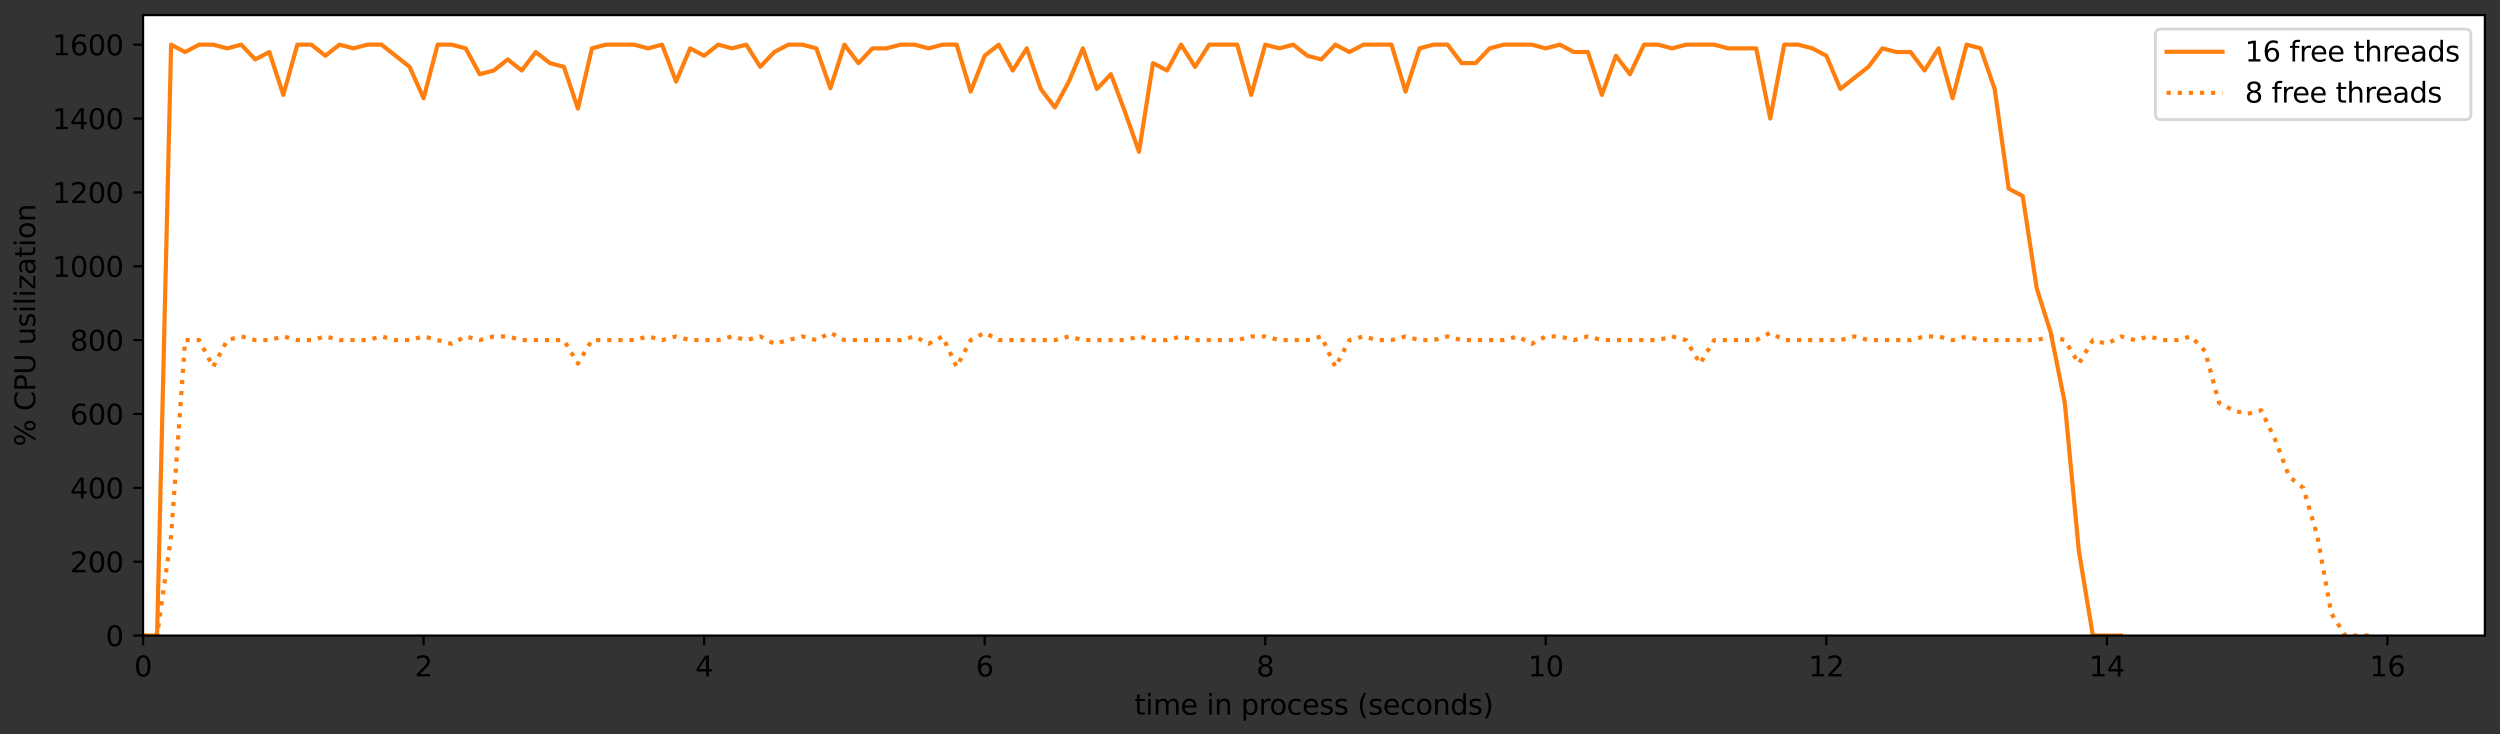 <?xml version="1.0" encoding="UTF-8" standalone="no"?>
<svg
   width="893.528pt"
   height="262.516pt"
   viewBox="0 0 893.528 262.516"
   version="1.1"
   id="svg1973"
   sodipodi:docname="cpu-of-compute-free-threads.svg"
   inkscape:version="1.1.2 (0a00cf5339, 2022-02-04)"
   xmlns:inkscape="http://www.inkscape.org/namespaces/inkscape"
   xmlns:sodipodi="http://sodipodi.sourceforge.net/DTD/sodipodi-0.dtd"
   xmlns:xlink="http://www.w3.org/1999/xlink"
   xmlns="http://www.w3.org/2000/svg"
   xmlns:svg="http://www.w3.org/2000/svg"
   xmlns:rdf="http://www.w3.org/1999/02/22-rdf-syntax-ns#"
   xmlns:cc="http://creativecommons.org/ns#"
   xmlns:dc="http://purl.org/dc/elements/1.1/">
  <rect x="0" y="0" width="893.528" height="262.516" fill="#333333" stroke="none"/>
  <sodipodi:namedview
     id="namedview1975"
     pagecolor="#ffffff"
     bordercolor="#666666"
     borderopacity="1.0"
     inkscape:pageshadow="2"
     inkscape:pageopacity="0.0"
     inkscape:pagecheckerboard="0"
     inkscape:document-units="pt"
     showgrid="false"
     fit-margin-top="5"
     fit-margin-left="5"
     fit-margin-right="5"
     fit-margin-bottom="5"
     inkscape:zoom="0.86805556"
     inkscape:cx="259.2"
     inkscape:cy="153.216"
     inkscape:window-width="2554"
     inkscape:window-height="1365"
     inkscape:window-x="1920"
     inkscape:window-y="32"
     inkscape:window-maximized="1"
     inkscape:current-layer="svg1973" />
  <defs
     id="defs1474">
    <style
       type="text/css"
       id="style1472">*{stroke-linejoin: round; stroke-linecap: butt}</style>
  </defs>
  <g
     id="axes_1"
     transform="translate(-83.872,-29.16)">
    <g
       id="patch_2">
      <path
         d="M 135,256.32 H 972 V 34.56 H 135 Z"
         style="fill:#ffffff"
         id="path1479" />
    </g>
    <g
       id="matplotlib.axis_1">
      <g
         id="xtick_1">
        <g
           id="line2d_1">
          <defs
             id="defs1483">
            <path
               id="mef5a8dca98"
               d="M 0,0 V 3.5"
               style="stroke:#000000;stroke-width:0.8" />
          </defs>
          <g
             id="g1487">
            <use
               xlink:href="#mef5a8dca98"
               x="135"
               y="256.32"
               style="stroke:#000000;stroke-width:0.8"
               id="use1485"
               width="100%"
               height="100%" />
          </g>
        </g>
        <g
           id="text_1">
          <!-- 0 -->
          <g
             transform="matrix(0.1,0,0,-0.1,131.819,270.918)"
             id="g1495">
            <defs
               id="defs1491">
              <path
                 id="DejaVuSans-30"
                 d="m 2034,4250 q -487,0 -733,-480 -245,-479 -245,-1442 0,-959 245,-1439 246,-480 733,-480 491,0 736,480 246,480 246,1439 0,963 -246,1442 -245,480 -736,480 z m 0,500 q 785,0 1199,-621 414,-620 414,-1801 0,-1178 -414,-1799 -414,-620 -1199,-620 -784,0 -1198,620 -414,621 -414,1799 0,1181 414,1801 414,621 1198,621 z"
                 transform="scale(0.016)" />
            </defs>
            <use
               xlink:href="#DejaVuSans-30"
               id="use1493"
               x="0"
               y="0"
               width="100%"
               height="100%" />
          </g>
        </g>
      </g>
      <g
         id="xtick_2">
        <g
           id="line2d_2">
          <g
             id="g1501">
            <use
               xlink:href="#mef5a8dca98"
               x="235.27"
               y="256.32"
               style="stroke:#000000;stroke-width:0.8"
               id="use1499"
               width="100%"
               height="100%" />
          </g>
        </g>
        <g
           id="text_2">
          <!-- 2 -->
          <g
             transform="matrix(0.1,0,0,-0.1,232.088,270.918)"
             id="g1509">
            <defs
               id="defs1505">
              <path
                 id="DejaVuSans-32"
                 d="M 1228,531 H 3431 V 0 H 469 v 531 q 359,372 979,998 621,627 780,809 303,340 423,576 121,236 121,464 0,372 -261,606 -261,235 -680,235 -297,0 -627,-103 -329,-103 -704,-313 v 638 q 381,153 712,231 332,78 607,78 725,0 1156,-363 431,-362 431,-968 0,-288 -108,-546 -107,-257 -392,-607 -78,-91 -497,-524 Q 1991,1309 1228,531 Z"
                 transform="scale(0.016)" />
            </defs>
            <use
               xlink:href="#DejaVuSans-32"
               id="use1507"
               x="0"
               y="0"
               width="100%"
               height="100%" />
          </g>
        </g>
      </g>
      <g
         id="xtick_3">
        <g
           id="line2d_3">
          <g
             id="g1515">
            <use
               xlink:href="#mef5a8dca98"
               x="335.539"
               y="256.32"
               style="stroke:#000000;stroke-width:0.8"
               id="use1513"
               width="100%"
               height="100%" />
          </g>
        </g>
        <g
           id="text_3">
          <!-- 4 -->
          <g
             transform="matrix(0.1,0,0,-0.1,332.358,270.918)"
             id="g1523">
            <defs
               id="defs1519">
              <path
                 id="DejaVuSans-34"
                 d="M 2419,4116 825,1625 h 1594 z m -166,550 h 794 V 1625 h 666 V 1100 H 3047 V 0 H 2419 V 1100 H 313 v 609 z"
                 transform="scale(0.016)" />
            </defs>
            <use
               xlink:href="#DejaVuSans-34"
               id="use1521"
               x="0"
               y="0"
               width="100%"
               height="100%" />
          </g>
        </g>
      </g>
      <g
         id="xtick_4">
        <g
           id="line2d_4">
          <g
             id="g1529">
            <use
               xlink:href="#mef5a8dca98"
               x="435.809"
               y="256.32"
               style="stroke:#000000;stroke-width:0.8"
               id="use1527"
               width="100%"
               height="100%" />
          </g>
        </g>
        <g
           id="text_4">
          <!-- 6 -->
          <g
             transform="matrix(0.1,0,0,-0.1,432.627,270.918)"
             id="g1537">
            <defs
               id="defs1533">
              <path
                 id="DejaVuSans-36"
                 d="m 2113,2584 q -425,0 -674,-291 -248,-290 -248,-796 0,-503 248,-796 249,-292 674,-292 425,0 673,292 248,293 248,796 0,506 -248,796 -248,291 -673,291 z m 1253,1979 v -575 q -238,112 -480,171 -242,60 -480,60 -625,0 -955,-422 -329,-422 -376,-1275 184,272 462,417 279,145 613,145 703,0 1111,-427 408,-426 408,-1160 0,-719 -425,-1154 -425,-434 -1131,-434 -810,0 -1238,620 -428,621 -428,1799 0,1106 525,1764 525,658 1409,658 238,0 480,-47 242,-47 505,-140 z"
                 transform="scale(0.016)" />
            </defs>
            <use
               xlink:href="#DejaVuSans-36"
               id="use1535"
               x="0"
               y="0"
               width="100%"
               height="100%" />
          </g>
        </g>
      </g>
      <g
         id="xtick_5">
        <g
           id="line2d_5">
          <g
             id="g1543">
            <use
               xlink:href="#mef5a8dca98"
               x="536.078"
               y="256.32"
               style="stroke:#000000;stroke-width:0.8"
               id="use1541"
               width="100%"
               height="100%" />
          </g>
        </g>
        <g
           id="text_5">
          <!-- 8 -->
          <g
             transform="matrix(0.1,0,0,-0.1,532.897,270.918)"
             id="g1551">
            <defs
               id="defs1547">
              <path
                 id="DejaVuSans-38"
                 d="m 2034,2216 q -450,0 -708,-241 -257,-241 -257,-662 0,-422 257,-663 258,-241 708,-241 450,0 709,242 260,243 260,662 0,421 -258,662 -257,241 -711,241 z m -631,268 q -406,100 -633,378 -226,279 -226,679 0,559 398,884 399,325 1092,325 697,0 1094,-325 397,-325 397,-884 0,-400 -227,-679 -226,-278 -629,-378 456,-106 710,-416 255,-309 255,-755 Q 3634,634 3220,271 2806,-91 2034,-91 1263,-91 848,271 434,634 434,1313 q 0,446 256,755 257,310 713,416 z m -231,997 q 0,-362 226,-565 227,-203 636,-203 407,0 636,203 230,203 230,565 0,363 -230,566 -229,203 -636,203 -409,0 -636,-203 -226,-203 -226,-566 z"
                 transform="scale(0.016)" />
            </defs>
            <use
               xlink:href="#DejaVuSans-38"
               id="use1549"
               x="0"
               y="0"
               width="100%"
               height="100%" />
          </g>
        </g>
      </g>
      <g
         id="xtick_6">
        <g
           id="line2d_6">
          <g
             id="g1557">
            <use
               xlink:href="#mef5a8dca98"
               x="636.348"
               y="256.32"
               style="stroke:#000000;stroke-width:0.8"
               id="use1555"
               width="100%"
               height="100%" />
          </g>
        </g>
        <g
           id="text_6">
          <!-- 10 -->
          <g
             transform="matrix(0.1,0,0,-0.1,629.985,270.918)"
             id="g1567">
            <defs
               id="defs1561">
              <path
                 id="DejaVuSans-31"
                 d="M 794,531 H 1825 V 4091 L 703,3866 v 575 l 1116,225 h 631 V 531 H 3481 V 0 H 794 Z"
                 transform="scale(0.016)" />
            </defs>
            <use
               xlink:href="#DejaVuSans-31"
               id="use1563"
               x="0"
               y="0"
               width="100%"
               height="100%" />
            <use
               xlink:href="#DejaVuSans-30"
               x="63.623"
               id="use1565"
               y="0"
               width="100%"
               height="100%" />
          </g>
        </g>
      </g>
      <g
         id="xtick_7">
        <g
           id="line2d_7">
          <g
             id="g1573">
            <use
               xlink:href="#mef5a8dca98"
               x="736.617"
               y="256.32"
               style="stroke:#000000;stroke-width:0.8"
               id="use1571"
               width="100%"
               height="100%" />
          </g>
        </g>
        <g
           id="text_7">
          <!-- 12 -->
          <g
             transform="matrix(0.1,0,0,-0.1,730.255,270.918)"
             id="g1580">
            <use
               xlink:href="#DejaVuSans-31"
               id="use1576"
               x="0"
               y="0"
               width="100%"
               height="100%" />
            <use
               xlink:href="#DejaVuSans-32"
               x="63.623"
               id="use1578"
               y="0"
               width="100%"
               height="100%" />
          </g>
        </g>
      </g>
      <g
         id="xtick_8">
        <g
           id="line2d_8">
          <g
             id="g1586">
            <use
               xlink:href="#mef5a8dca98"
               x="836.887"
               y="256.32"
               style="stroke:#000000;stroke-width:0.8"
               id="use1584"
               width="100%"
               height="100%" />
          </g>
        </g>
        <g
           id="text_8">
          <!-- 14 -->
          <g
             transform="matrix(0.1,0,0,-0.1,830.524,270.918)"
             id="g1593">
            <use
               xlink:href="#DejaVuSans-31"
               id="use1589"
               x="0"
               y="0"
               width="100%"
               height="100%" />
            <use
               xlink:href="#DejaVuSans-34"
               x="63.623"
               id="use1591"
               y="0"
               width="100%"
               height="100%" />
          </g>
        </g>
      </g>
      <g
         id="xtick_9">
        <g
           id="line2d_9">
          <g
             id="g1599">
            <use
               xlink:href="#mef5a8dca98"
               x="937.156"
               y="256.32"
               style="stroke:#000000;stroke-width:0.8"
               id="use1597"
               width="100%"
               height="100%" />
          </g>
        </g>
        <g
           id="text_9">
          <!-- 16 -->
          <g
             transform="matrix(0.1,0,0,-0.1,930.794,270.918)"
             id="g1606">
            <use
               xlink:href="#DejaVuSans-31"
               id="use1602"
               x="0"
               y="0"
               width="100%"
               height="100%" />
            <use
               xlink:href="#DejaVuSans-36"
               x="63.623"
               id="use1604"
               y="0"
               width="100%"
               height="100%" />
          </g>
        </g>
      </g>
      <g
         id="text_10">
        <!-- time in process (seconds) -->
        <g
           transform="matrix(0.1,0,0,-0.1,489.328,284.597)"
           id="g1676">
          <defs
             id="defs1624">
            <path
               id="DejaVuSans-74"
               d="M 1172,4494 V 3500 H 2356 V 3053 H 1172 V 1153 q 0,-428 117,-550 117,-122 477,-122 h 590 V 0 H 1766 Q 1100,0 847,248 594,497 594,1153 V 3053 H 172 v 447 h 422 v 994 z"
               transform="scale(0.016)" />
            <path
               id="DejaVuSans-69"
               d="m 603,3500 h 575 V 0 H 603 Z m 0,1363 h 575 V 4134 H 603 Z"
               transform="scale(0.016)" />
            <path
               id="DejaVuSans-6d"
               d="m 3328,2828 q 216,388 516,572 300,184 706,184 547,0 844,-383 297,-382 297,-1088 V 0 h -578 v 2094 q 0,503 -179,746 -178,244 -543,244 -447,0 -707,-297 -259,-296 -259,-809 V 0 h -578 v 2094 q 0,506 -178,748 -178,242 -550,242 -441,0 -701,-298 -259,-298 -259,-808 V 0 H 581 v 3500 h 578 v -544 q 197,322 472,475 275,153 653,153 382,0 649,-194 267,-193 395,-562 z"
               transform="scale(0.016)" />
            <path
               id="DejaVuSans-65"
               d="M 3597,1894 V 1613 H 953 q 38,-594 358,-905 320,-311 892,-311 331,0 642,81 311,81 618,244 V 178 Q 3153,47 2828,-22 2503,-91 2169,-91 1331,-91 842,396 353,884 353,1716 q 0,859 464,1363 464,505 1252,505 706,0 1117,-455 411,-454 411,-1235 z m -575,169 q -6,471 -264,752 -258,282 -683,282 -481,0 -770,-272 -289,-272 -333,-766 z"
               transform="scale(0.016)" />
            <path
               id="DejaVuSans-20"
               transform="scale(0.016)"
               d="" />
            <path
               id="DejaVuSans-6e"
               d="M 3513,2113 V 0 h -575 v 2094 q 0,497 -194,743 -194,247 -581,247 -466,0 -735,-297 -269,-296 -269,-809 V 0 H 581 v 3500 h 578 v -544 q 207,316 486,472 280,156 646,156 603,0 912,-373 310,-373 310,-1098 z"
               transform="scale(0.016)" />
            <path
               id="DejaVuSans-70"
               d="M 1159,525 V -1331 H 581 v 4831 h 578 v -531 q 182,312 458,463 277,152 661,152 638,0 1036,-506 399,-506 399,-1331 0,-825 -399,-1332 -398,-506 -1036,-506 -384,0 -661,152 -276,152 -458,464 z m 1957,1222 q 0,634 -261,995 -261,361 -717,361 -457,0 -718,-361 -261,-361 -261,-995 0,-634 261,-995 261,-361 718,-361 456,0 717,361 261,361 261,995 z"
               transform="scale(0.016)" />
            <path
               id="DejaVuSans-72"
               d="m 2631,2963 q -97,56 -211,82 -114,27 -251,27 -488,0 -749,-317 -261,-317 -261,-911 V 0 H 581 v 3500 h 578 v -544 q 182,319 472,473 291,155 707,155 59,0 131,-8 72,-7 159,-23 z"
               transform="scale(0.016)" />
            <path
               id="DejaVuSans-6f"
               d="m 1959,3097 q -462,0 -731,-361 -269,-361 -269,-989 0,-628 267,-989 268,-361 733,-361 460,0 728,362 269,363 269,988 0,622 -269,986 -268,364 -728,364 z m 0,487 q 750,0 1178,-488 429,-487 429,-1349 Q 3566,888 3137,398 2709,-91 1959,-91 1206,-91 779,398 353,888 353,1747 q 0,862 426,1349 427,488 1180,488 z"
               transform="scale(0.016)" />
            <path
               id="DejaVuSans-63"
               d="m 3122,3366 v -538 q -244,135 -489,202 -245,67 -495,67 -560,0 -870,-355 -309,-354 -309,-995 0,-641 309,-996 310,-354 870,-354 250,0 495,67 245,67 489,202 V 134 Q 2881,22 2623,-34 2366,-91 2075,-91 1284,-91 818,406 353,903 353,1747 q 0,856 470,1346 471,491 1290,491 265,0 518,-55 253,-54 491,-163 z"
               transform="scale(0.016)" />
            <path
               id="DejaVuSans-73"
               d="m 2834,3397 v -544 q -243,125 -506,187 -262,63 -544,63 -428,0 -642,-131 -214,-131 -214,-394 0,-200 153,-314 153,-114 616,-217 l 197,-44 q 612,-131 870,-370 258,-239 258,-667 0,-488 -386,-773 Q 2250,-91 1575,-91 1294,-91 989,-36 684,19 347,128 v 594 q 319,-166 628,-249 309,-82 613,-82 406,0 624,139 219,139 219,392 0,234 -158,359 -157,125 -692,241 l -200,47 q -534,112 -772,345 -237,233 -237,639 0,494 350,762 350,269 994,269 318,0 599,-47 282,-46 519,-140 z"
               transform="scale(0.016)" />
            <path
               id="DejaVuSans-28"
               d="m 1984,4856 q -418,-718 -622,-1422 -203,-703 -203,-1425 0,-721 205,-1429 205,-708 620,-1424 h -500 q -468,735 -701,1444 -233,709 -233,1409 0,697 231,1403 232,707 703,1444 z"
               transform="scale(0.016)" />
            <path
               id="DejaVuSans-64"
               d="m 2906,2969 v 1894 h 575 V 0 H 2906 V 525 Q 2725,213 2448,61 2172,-91 1784,-91 1150,-91 751,415 353,922 353,1747 q 0,825 398,1331 399,506 1033,506 388,0 664,-152 277,-151 458,-463 z M 947,1747 q 0,-634 261,-995 261,-361 717,-361 456,0 718,361 263,361 263,995 0,634 -263,995 -262,361 -718,361 -456,0 -717,-361 -261,-361 -261,-995 z"
               transform="scale(0.016)" />
            <path
               id="DejaVuSans-29"
               d="m 513,4856 h 500 q 468,-737 701,-1444 233,-706 233,-1403 0,-700 -233,-1409 -233,-709 -701,-1444 H 513 q 415,716 620,1424 205,708 205,1429 0,722 -205,1425 -205,704 -620,1422 z"
               transform="scale(0.016)" />
          </defs>
          <use
             xlink:href="#DejaVuSans-74"
             id="use1626"
             x="0"
             y="0"
             width="100%"
             height="100%" />
          <use
             xlink:href="#DejaVuSans-69"
             x="39.209"
             id="use1628"
             y="0"
             width="100%"
             height="100%" />
          <use
             xlink:href="#DejaVuSans-6d"
             x="66.992"
             id="use1630"
             y="0"
             width="100%"
             height="100%" />
          <use
             xlink:href="#DejaVuSans-65"
             x="164.404"
             id="use1632"
             y="0"
             width="100%"
             height="100%" />
          <use
             xlink:href="#DejaVuSans-20"
             x="225.928"
             id="use1634"
             y="0"
             width="100%"
             height="100%" />
          <use
             xlink:href="#DejaVuSans-69"
             x="257.715"
             id="use1636"
             y="0"
             width="100%"
             height="100%" />
          <use
             xlink:href="#DejaVuSans-6e"
             x="285.498"
             id="use1638"
             y="0"
             width="100%"
             height="100%" />
          <use
             xlink:href="#DejaVuSans-20"
             x="348.877"
             id="use1640"
             y="0"
             width="100%"
             height="100%" />
          <use
             xlink:href="#DejaVuSans-70"
             x="380.664"
             id="use1642"
             y="0"
             width="100%"
             height="100%" />
          <use
             xlink:href="#DejaVuSans-72"
             x="444.141"
             id="use1644"
             y="0"
             width="100%"
             height="100%" />
          <use
             xlink:href="#DejaVuSans-6f"
             x="483.004"
             id="use1646"
             y="0"
             width="100%"
             height="100%" />
          <use
             xlink:href="#DejaVuSans-63"
             x="544.186"
             id="use1648"
             y="0"
             width="100%"
             height="100%" />
          <use
             xlink:href="#DejaVuSans-65"
             x="599.166"
             id="use1650"
             y="0"
             width="100%"
             height="100%" />
          <use
             xlink:href="#DejaVuSans-73"
             x="660.689"
             id="use1652"
             y="0"
             width="100%"
             height="100%" />
          <use
             xlink:href="#DejaVuSans-73"
             x="712.789"
             id="use1654"
             y="0"
             width="100%"
             height="100%" />
          <use
             xlink:href="#DejaVuSans-20"
             x="764.889"
             id="use1656"
             y="0"
             width="100%"
             height="100%" />
          <use
             xlink:href="#DejaVuSans-28"
             x="796.676"
             id="use1658"
             y="0"
             width="100%"
             height="100%" />
          <use
             xlink:href="#DejaVuSans-73"
             x="835.689"
             id="use1660"
             y="0"
             width="100%"
             height="100%" />
          <use
             xlink:href="#DejaVuSans-65"
             x="887.789"
             id="use1662"
             y="0"
             width="100%"
             height="100%" />
          <use
             xlink:href="#DejaVuSans-63"
             x="949.312"
             id="use1664"
             y="0"
             width="100%"
             height="100%" />
          <use
             xlink:href="#DejaVuSans-6f"
             x="1004.293"
             id="use1666"
             y="0"
             width="100%"
             height="100%" />
          <use
             xlink:href="#DejaVuSans-6e"
             x="1065.475"
             id="use1668"
             y="0"
             width="100%"
             height="100%" />
          <use
             xlink:href="#DejaVuSans-64"
             x="1128.853"
             id="use1670"
             y="0"
             width="100%"
             height="100%" />
          <use
             xlink:href="#DejaVuSans-73"
             x="1192.33"
             id="use1672"
             y="0"
             width="100%"
             height="100%" />
          <use
             xlink:href="#DejaVuSans-29"
             x="1244.43"
             id="use1674"
             y="0"
             width="100%"
             height="100%" />
        </g>
      </g>
    </g>
    <g
       id="matplotlib.axis_2">
      <g
         id="ytick_1">
        <g
           id="line2d_10">
          <defs
             id="defs1681">
            <path
               id="m390cba21f8"
               d="M 0,0 H -3.5"
               style="stroke:#000000;stroke-width:0.8" />
          </defs>
          <g
             id="g1685">
            <use
               xlink:href="#m390cba21f8"
               x="135"
               y="256.32"
               style="stroke:#000000;stroke-width:0.8"
               id="use1683"
               width="100%"
               height="100%" />
          </g>
        </g>
        <g
           id="text_11">
          <!-- 0 -->
          <g
             transform="matrix(0.1,0,0,-0.1,121.638,260.119)"
             id="g1690">
            <use
               xlink:href="#DejaVuSans-30"
               id="use1688"
               x="0"
               y="0"
               width="100%"
               height="100%" />
          </g>
        </g>
      </g>
      <g
         id="ytick_2">
        <g
           id="line2d_11">
          <g
             id="g1696">
            <use
               xlink:href="#m390cba21f8"
               x="135"
               y="229.92"
               style="stroke:#000000;stroke-width:0.8"
               id="use1694"
               width="100%"
               height="100%" />
          </g>
        </g>
        <g
           id="text_12">
          <!-- 200 -->
          <g
             transform="matrix(0.1,0,0,-0.1,108.912,233.719)"
             id="g1705">
            <use
               xlink:href="#DejaVuSans-32"
               id="use1699"
               x="0"
               y="0"
               width="100%"
               height="100%" />
            <use
               xlink:href="#DejaVuSans-30"
               x="63.623"
               id="use1701"
               y="0"
               width="100%"
               height="100%" />
            <use
               xlink:href="#DejaVuSans-30"
               x="127.246"
               id="use1703"
               y="0"
               width="100%"
               height="100%" />
          </g>
        </g>
      </g>
      <g
         id="ytick_3">
        <g
           id="line2d_12">
          <g
             id="g1711">
            <use
               xlink:href="#m390cba21f8"
               x="135"
               y="203.52"
               style="stroke:#000000;stroke-width:0.8"
               id="use1709"
               width="100%"
               height="100%" />
          </g>
        </g>
        <g
           id="text_13">
          <!-- 400 -->
          <g
             transform="matrix(0.1,0,0,-0.1,108.912,207.319)"
             id="g1720">
            <use
               xlink:href="#DejaVuSans-34"
               id="use1714"
               x="0"
               y="0"
               width="100%"
               height="100%" />
            <use
               xlink:href="#DejaVuSans-30"
               x="63.623"
               id="use1716"
               y="0"
               width="100%"
               height="100%" />
            <use
               xlink:href="#DejaVuSans-30"
               x="127.246"
               id="use1718"
               y="0"
               width="100%"
               height="100%" />
          </g>
        </g>
      </g>
      <g
         id="ytick_4">
        <g
           id="line2d_13">
          <g
             id="g1726">
            <use
               xlink:href="#m390cba21f8"
               x="135"
               y="177.12"
               style="stroke:#000000;stroke-width:0.8"
               id="use1724"
               width="100%"
               height="100%" />
          </g>
        </g>
        <g
           id="text_14">
          <!-- 600 -->
          <g
             transform="matrix(0.1,0,0,-0.1,108.912,180.919)"
             id="g1735">
            <use
               xlink:href="#DejaVuSans-36"
               id="use1729"
               x="0"
               y="0"
               width="100%"
               height="100%" />
            <use
               xlink:href="#DejaVuSans-30"
               x="63.623"
               id="use1731"
               y="0"
               width="100%"
               height="100%" />
            <use
               xlink:href="#DejaVuSans-30"
               x="127.246"
               id="use1733"
               y="0"
               width="100%"
               height="100%" />
          </g>
        </g>
      </g>
      <g
         id="ytick_5">
        <g
           id="line2d_14">
          <g
             id="g1741">
            <use
               xlink:href="#m390cba21f8"
               x="135"
               y="150.72"
               style="stroke:#000000;stroke-width:0.8"
               id="use1739"
               width="100%"
               height="100%" />
          </g>
        </g>
        <g
           id="text_15">
          <!-- 800 -->
          <g
             transform="matrix(0.1,0,0,-0.1,108.912,154.519)"
             id="g1750">
            <use
               xlink:href="#DejaVuSans-38"
               id="use1744"
               x="0"
               y="0"
               width="100%"
               height="100%" />
            <use
               xlink:href="#DejaVuSans-30"
               x="63.623"
               id="use1746"
               y="0"
               width="100%"
               height="100%" />
            <use
               xlink:href="#DejaVuSans-30"
               x="127.246"
               id="use1748"
               y="0"
               width="100%"
               height="100%" />
          </g>
        </g>
      </g>
      <g
         id="ytick_6">
        <g
           id="line2d_15">
          <g
             id="g1756">
            <use
               xlink:href="#m390cba21f8"
               x="135"
               y="124.32"
               style="stroke:#000000;stroke-width:0.8"
               id="use1754"
               width="100%"
               height="100%" />
          </g>
        </g>
        <g
           id="text_16">
          <!-- 1000 -->
          <g
             transform="matrix(0.1,0,0,-0.1,102.55,128.119)"
             id="g1767">
            <use
               xlink:href="#DejaVuSans-31"
               id="use1759"
               x="0"
               y="0"
               width="100%"
               height="100%" />
            <use
               xlink:href="#DejaVuSans-30"
               x="63.623"
               id="use1761"
               y="0"
               width="100%"
               height="100%" />
            <use
               xlink:href="#DejaVuSans-30"
               x="127.246"
               id="use1763"
               y="0"
               width="100%"
               height="100%" />
            <use
               xlink:href="#DejaVuSans-30"
               x="190.869"
               id="use1765"
               y="0"
               width="100%"
               height="100%" />
          </g>
        </g>
      </g>
      <g
         id="ytick_7">
        <g
           id="line2d_16">
          <g
             id="g1773">
            <use
               xlink:href="#m390cba21f8"
               x="135"
               y="97.92"
               style="stroke:#000000;stroke-width:0.8"
               id="use1771"
               width="100%"
               height="100%" />
          </g>
        </g>
        <g
           id="text_17">
          <!-- 1200 -->
          <g
             transform="matrix(0.1,0,0,-0.1,102.55,101.719)"
             id="g1784">
            <use
               xlink:href="#DejaVuSans-31"
               id="use1776"
               x="0"
               y="0"
               width="100%"
               height="100%" />
            <use
               xlink:href="#DejaVuSans-32"
               x="63.623"
               id="use1778"
               y="0"
               width="100%"
               height="100%" />
            <use
               xlink:href="#DejaVuSans-30"
               x="127.246"
               id="use1780"
               y="0"
               width="100%"
               height="100%" />
            <use
               xlink:href="#DejaVuSans-30"
               x="190.869"
               id="use1782"
               y="0"
               width="100%"
               height="100%" />
          </g>
        </g>
      </g>
      <g
         id="ytick_8">
        <g
           id="line2d_17">
          <g
             id="g1790">
            <use
               xlink:href="#m390cba21f8"
               x="135"
               y="71.52"
               style="stroke:#000000;stroke-width:0.8"
               id="use1788"
               width="100%"
               height="100%" />
          </g>
        </g>
        <g
           id="text_18">
          <!-- 1400 -->
          <g
             transform="matrix(0.1,0,0,-0.1,102.55,75.319)"
             id="g1801">
            <use
               xlink:href="#DejaVuSans-31"
               id="use1793"
               x="0"
               y="0"
               width="100%"
               height="100%" />
            <use
               xlink:href="#DejaVuSans-34"
               x="63.623"
               id="use1795"
               y="0"
               width="100%"
               height="100%" />
            <use
               xlink:href="#DejaVuSans-30"
               x="127.246"
               id="use1797"
               y="0"
               width="100%"
               height="100%" />
            <use
               xlink:href="#DejaVuSans-30"
               x="190.869"
               id="use1799"
               y="0"
               width="100%"
               height="100%" />
          </g>
        </g>
      </g>
      <g
         id="ytick_9">
        <g
           id="line2d_18">
          <g
             id="g1807">
            <use
               xlink:href="#m390cba21f8"
               x="135"
               y="45.12"
               style="stroke:#000000;stroke-width:0.8"
               id="use1805"
               width="100%"
               height="100%" />
          </g>
        </g>
        <g
           id="text_19">
          <!-- 1600 -->
          <g
             transform="matrix(0.1,0,0,-0.1,102.55,48.919)"
             id="g1818">
            <use
               xlink:href="#DejaVuSans-31"
               id="use1810"
               x="0"
               y="0"
               width="100%"
               height="100%" />
            <use
               xlink:href="#DejaVuSans-36"
               x="63.623"
               id="use1812"
               y="0"
               width="100%"
               height="100%" />
            <use
               xlink:href="#DejaVuSans-30"
               x="127.246"
               id="use1814"
               y="0"
               width="100%"
               height="100%" />
            <use
               xlink:href="#DejaVuSans-30"
               x="190.869"
               id="use1816"
               y="0"
               width="100%"
               height="100%" />
          </g>
        </g>
      </g>
      <g
         id="text_20">
        <!-- % CPU usilization -->
        <g
           transform="matrix(0,-0.1,-0.1,0,96.47,188.741)"
           id="g1866">
          <defs
             id="defs1830">
            <path
               id="DejaVuSans-25"
               d="m 4653,2053 q -272,0 -427,-231 -154,-231 -154,-644 0,-406 154,-639 155,-233 427,-233 266,0 420,233 155,233 155,639 0,410 -155,642 -154,233 -420,233 z m 0,397 q 494,0 784,-344 291,-343 291,-928 0,-584 -292,-927 -292,-342 -783,-342 -500,0 -791,342 -290,343 -290,927 0,588 292,930 292,342 789,342 z M 1428,4353 q -269,0 -424,-233 -154,-232 -154,-639 0,-412 153,-644 153,-231 425,-231 272,0 426,231 155,232 155,644 0,403 -156,637 -156,235 -425,235 z m 2822,397 h 500 L 1831,-91 h -500 z m -2822,0 q 494,0 787,-342 294,-342 294,-927 0,-590 -292,-931 -292,-341 -789,-341 -497,0 -786,342 -289,343 -289,930 0,582 290,925 291,344 785,344 z"
               transform="scale(0.016)" />
            <path
               id="DejaVuSans-43"
               d="m 4122,4306 v -665 q -319,297 -680,443 -361,147 -767,147 -800,0 -1225,-489 -425,-489 -425,-1414 0,-922 425,-1411 425,-489 1225,-489 406,0 767,147 361,147 680,444 V 359 Q 3791,134 3420,21 3050,-91 2638,-91 1578,-91 968,557 359,1206 359,2328 q 0,1125 609,1773 610,649 1670,649 418,0 788,-111 371,-111 696,-333 z"
               transform="scale(0.016)" />
            <path
               id="DejaVuSans-50"
               d="M 1259,4147 V 2394 h 794 q 441,0 681,228 241,228 241,650 0,419 -241,647 -240,228 -681,228 z m -631,519 h 1425 q 785,0 1186,-355 402,-355 402,-1039 0,-691 -402,-1044 -401,-353 -1186,-353 H 1259 V 0 H 628 Z"
               transform="scale(0.016)" />
            <path
               id="DejaVuSans-55"
               d="m 556,4666 h 635 V 1831 q 0,-750 271,-1080 272,-329 882,-329 606,0 878,329 272,330 272,1080 v 2835 h 634 V 1753 Q 4128,841 3676,375 3225,-91 2344,-91 1459,-91 1007,375 556,841 556,1753 Z"
               transform="scale(0.016)" />
            <path
               id="DejaVuSans-75"
               d="m 544,1381 v 2119 h 575 V 1403 q 0,-497 193,-746 194,-248 582,-248 465,0 735,297 271,297 271,810 v 1984 h 575 V 0 H 2900 V 538 Q 2691,219 2414,64 2138,-91 1772,-91 1169,-91 856,284 544,659 544,1381 Z m 1447,2203 z"
               transform="scale(0.016)" />
            <path
               id="DejaVuSans-6c"
               d="m 603,4863 h 575 V 0 H 603 Z"
               transform="scale(0.016)" />
            <path
               id="DejaVuSans-7a"
               d="M 353,3500 H 3084 V 2975 L 922,459 H 3084 V 0 H 275 V 525 L 2438,3041 H 353 Z"
               transform="scale(0.016)" />
            <path
               id="DejaVuSans-61"
               d="m 2194,1759 q -697,0 -966,-159 -269,-159 -269,-544 0,-306 202,-486 202,-179 548,-179 479,0 768,339 289,339 289,901 v 128 z m 1147,238 V 0 H 2766 V 531 Q 2569,213 2275,61 1981,-91 1556,-91 q -537,0 -855,302 -317,302 -317,808 0,590 395,890 396,300 1180,300 h 807 v 57 q 0,397 -261,614 -261,217 -733,217 -300,0 -585,-72 -284,-72 -546,-216 v 532 q 315,122 612,182 297,61 578,61 760,0 1135,-394 375,-393 375,-1193 z"
               transform="scale(0.016)" />
          </defs>
          <use
             xlink:href="#DejaVuSans-25"
             id="use1832"
             x="0"
             y="0"
             width="100%"
             height="100%" />
          <use
             xlink:href="#DejaVuSans-20"
             x="95.02"
             id="use1834"
             y="0"
             width="100%"
             height="100%" />
          <use
             xlink:href="#DejaVuSans-43"
             x="126.807"
             id="use1836"
             y="0"
             width="100%"
             height="100%" />
          <use
             xlink:href="#DejaVuSans-50"
             x="196.631"
             id="use1838"
             y="0"
             width="100%"
             height="100%" />
          <use
             xlink:href="#DejaVuSans-55"
             x="256.934"
             id="use1840"
             y="0"
             width="100%"
             height="100%" />
          <use
             xlink:href="#DejaVuSans-20"
             x="330.127"
             id="use1842"
             y="0"
             width="100%"
             height="100%" />
          <use
             xlink:href="#DejaVuSans-75"
             x="361.914"
             id="use1844"
             y="0"
             width="100%"
             height="100%" />
          <use
             xlink:href="#DejaVuSans-73"
             x="425.293"
             id="use1846"
             y="0"
             width="100%"
             height="100%" />
          <use
             xlink:href="#DejaVuSans-69"
             x="477.393"
             id="use1848"
             y="0"
             width="100%"
             height="100%" />
          <use
             xlink:href="#DejaVuSans-6c"
             x="505.176"
             id="use1850"
             y="0"
             width="100%"
             height="100%" />
          <use
             xlink:href="#DejaVuSans-69"
             x="532.959"
             id="use1852"
             y="0"
             width="100%"
             height="100%" />
          <use
             xlink:href="#DejaVuSans-7a"
             x="560.742"
             id="use1854"
             y="0"
             width="100%"
             height="100%" />
          <use
             xlink:href="#DejaVuSans-61"
             x="613.232"
             id="use1856"
             y="0"
             width="100%"
             height="100%" />
          <use
             xlink:href="#DejaVuSans-74"
             x="674.512"
             id="use1858"
             y="0"
             width="100%"
             height="100%" />
          <use
             xlink:href="#DejaVuSans-69"
             x="713.721"
             id="use1860"
             y="0"
             width="100%"
             height="100%" />
          <use
             xlink:href="#DejaVuSans-6f"
             x="741.504"
             id="use1862"
             y="0"
             width="100%"
             height="100%" />
          <use
             xlink:href="#DejaVuSans-6e"
             x="802.686"
             id="use1864"
             y="0"
             width="100%"
             height="100%" />
        </g>
      </g>
    </g>
    <g
       id="line2d_19">
      <path
         d="m 135,256.32 h 5.013 l 5.013,-211.2 5.013,2.64 5.013,-2.64 h 5.013 l 5.013,1.32 5.013,-1.32 5.013,5.28 5.013,-2.64 5.013,15.312 5.013,-17.952 h 5.013 l 5.013,3.96 5.013,-3.96 5.013,1.32 5.013,-1.32 h 5.013 l 10.027,7.92 5.013,11.22 5.013,-19.14 h 5.013 l 5.013,1.32 5.013,9.24 5.013,-1.32 5.013,-3.96 5.013,3.96 5.013,-6.6 5.013,3.96 5.013,1.32 5.013,14.916 5.013,-21.516 5.013,-1.32 h 10.027 l 5.013,1.32 5.013,-1.32 5.013,13.2 5.013,-11.88 5.013,2.64 5.013,-3.96 5.013,1.32 5.013,-1.32 5.013,7.92 5.013,-5.28 5.013,-2.64 h 5.013 l 5.013,1.32 5.013,14.256 5.013,-15.576 5.013,6.6 5.013,-5.28 h 5.013 l 5.013,-1.32 h 5.013 l 5.013,1.32 5.013,-1.32 h 5.013 l 5.013,16.764 5.013,-12.804 5.013,-3.96 5.013,9.24 5.013,-7.92 5.013,14.52 5.013,6.6 5.013,-9.24 5.013,-11.88 5.013,14.52 5.013,-5.28 5.013,13.464 5.013,14.256 5.013,-31.68 5.013,2.64 5.013,-9.24 5.013,7.92 5.013,-7.92 h 10.027 l 5.013,17.952 5.013,-17.952 5.013,1.32 5.013,-1.32 5.013,3.96 5.013,1.32 5.013,-5.28 5.013,2.64 5.013,-2.64 h 10.027 l 5.013,16.764 5.013,-15.444 5.013,-1.32 h 5.013 l 5.013,6.6 h 5.013 l 5.013,-5.28 5.013,-1.32 h 10.027 l 5.013,1.32 5.013,-1.32 5.013,2.64 h 5.013 l 5.013,15.312 5.013,-13.992 5.013,6.6 5.013,-10.56 h 5.013 l 5.013,1.32 5.013,-1.32 h 10.027 l 5.013,1.32 h 10.027 l 5.013,25.08 5.013,-26.4 h 5.013 l 5.013,1.32 5.013,2.64 5.013,11.88 10.027,-7.92 5.013,-6.6 5.013,1.32 h 5.013 l 5.013,6.6 5.013,-7.92 5.013,17.82 5.013,-19.14 5.013,1.32 5.013,14.52 5.013,35.64 5.013,2.64 5.013,33 5.013,15.84 5.013,25.08 5.013,52.8 5.013,30.36 h 10.027 v 0"
         clip-path="url(#p4b6ff07ed1)"
         style="fill:none;stroke:#ff7f0e;stroke-width:1.5;stroke-linecap:square"
         id="path1870" />
    </g>
    <g
       id="line2d_20">
      <path
         d="m 135,256.32 h 5.013 l 5.013,-35.64 5.013,-69.96 h 5.013 l 5.013,9.596 5.013,-9.596 5.013,-1.32 5.013,1.32 h 5.013 l 5.013,-1.32 5.013,1.32 h 5.013 l 5.013,-1.32 5.013,1.32 h 10.027 l 5.013,-1.32 5.013,1.32 h 5.013 l 5.013,-1.32 10.027,2.64 5.013,-2.64 5.013,1.32 5.013,-1.32 h 5.013 l 5.013,1.32 h 15.04 l 5.013,8.395 5.013,-8.395 h 15.04 l 5.013,-1.32 5.013,1.32 5.013,-1.32 5.013,1.32 h 10.027 l 5.013,-1.32 5.013,1.32 5.013,-1.32 5.013,2.64 10.027,-2.64 5.013,1.32 5.013,-2.64 5.013,2.64 h 20.054 l 5.013,-1.32 5.013,2.64 5.013,-2.64 5.013,10.916 5.013,-9.596 5.013,-2.64 5.013,2.64 h 20.054 l 5.013,-1.32 5.013,1.32 h 15.04 l 5.013,-1.32 5.013,1.32 h 5.013 l 5.013,-1.32 5.013,1.32 h 15.04 l 5.013,-1.32 h 5.013 l 5.013,1.32 h 10.027 l 5.013,-1.32 5.013,10.916 5.013,-9.596 5.013,-1.32 5.013,1.32 h 5.013 l 5.013,-1.32 5.013,1.32 h 5.013 l 5.013,-1.32 5.013,1.32 h 15.04 l 5.013,-1.32 5.013,2.64 5.013,-2.64 h 5.013 l 5.013,1.32 5.013,-1.32 5.013,1.32 h 20.054 l 5.013,-1.32 5.013,1.32 5.013,8.395 5.013,-8.395 h 15.04 l 5.013,-2.64 5.013,2.64 h 20.054 l 5.013,-1.32 5.013,1.32 h 15.04 l 5.013,-1.32 h 5.013 l 5.013,1.32 5.013,-1.32 5.013,1.32 h 20.054 l 5.013,-1.32 5.013,1.32 5.013,8.395 5.013,-8.395 5.013,1.32 5.013,-2.64 5.013,1.32 5.013,-1.32 5.013,1.32 h 5.013 l 5.013,-1.32 5.013,5.28 5.013,18.48 5.013,2.64 5.013,1.32 5.013,-1.32 5.013,10.56 5.013,13.2 5.013,3.96 5.013,17.16 5.013,27.72 5.013,7.92 h 10.027 v 0"
         clip-path="url(#p4b6ff07ed1)"
         style="fill:none;stroke:#ff7f0e;stroke-width:1.5;stroke-dasharray:1.5, 2.475;stroke-dashoffset:0"
         id="path1873" />
    </g>
    <g
       id="patch_3">
      <path
         d="M 135,256.32 V 34.56"
         style="fill:none;stroke:#000000;stroke-width:0.8;stroke-linecap:square;stroke-linejoin:miter"
         id="path1876" />
    </g>
    <g
       id="patch_4">
      <path
         d="M 972,256.32 V 34.56"
         style="fill:none;stroke:#000000;stroke-width:0.8;stroke-linecap:square;stroke-linejoin:miter"
         id="path1879" />
    </g>
    <g
       id="patch_5">
      <path
         d="M 135,256.32 H 972"
         style="fill:none;stroke:#000000;stroke-width:0.8;stroke-linecap:square;stroke-linejoin:miter"
         id="path1882" />
    </g>
    <g
       id="patch_6">
      <path
         d="M 135,34.56 H 972"
         style="fill:none;stroke:#000000;stroke-width:0.8;stroke-linecap:square;stroke-linejoin:miter"
         id="path1885" />
    </g>
    <g
       id="legend_1">
      <g
         id="patch_7">
        <path
           d="M 856.223,71.916 H 965 q 2,0 2,-2 V 41.56 q 0,-2 -2,-2 H 856.223 q -2,0 -2,2 v 28.356 q 0,2 2,2 z"
           style="opacity:0.8;fill:#ffffff;stroke:#cccccc;stroke-linejoin:miter"
           id="path1888" />
      </g>
      <g
         id="line2d_21">
        <path
           d="m 858.223,47.658 h 10 10"
           style="fill:none;stroke:#ff7f0e;stroke-width:1.5;stroke-linecap:square"
           id="path1891" />
      </g>
      <g
         id="text_21">
        <!-- 16 free threads -->
        <g
           transform="matrix(0.1,0,0,-0.1,886.223,51.158)"
           id="g1928">
          <defs
             id="defs1896">
            <path
               id="DejaVuSans-66"
               d="m 2375,4863 v -479 h -550 q -309,0 -430,-125 -120,-125 -120,-450 v -309 h 947 V 3053 H 1275 V 0 H 697 V 3053 H 147 v 447 h 550 v 244 q 0,584 272,851 272,268 862,268 z"
               transform="scale(0.016)" />
            <path
               id="DejaVuSans-68"
               d="M 3513,2113 V 0 h -575 v 2094 q 0,497 -194,743 -194,247 -581,247 -466,0 -735,-297 -269,-296 -269,-809 V 0 H 581 v 4863 h 578 V 2956 q 207,316 486,472 280,156 646,156 603,0 912,-373 310,-373 310,-1098 z"
               transform="scale(0.016)" />
          </defs>
          <use
             xlink:href="#DejaVuSans-31"
             id="use1898"
             x="0"
             y="0"
             width="100%"
             height="100%" />
          <use
             xlink:href="#DejaVuSans-36"
             x="63.623"
             id="use1900"
             y="0"
             width="100%"
             height="100%" />
          <use
             xlink:href="#DejaVuSans-20"
             x="127.246"
             id="use1902"
             y="0"
             width="100%"
             height="100%" />
          <use
             xlink:href="#DejaVuSans-66"
             x="159.033"
             id="use1904"
             y="0"
             width="100%"
             height="100%" />
          <use
             xlink:href="#DejaVuSans-72"
             x="194.238"
             id="use1906"
             y="0"
             width="100%"
             height="100%" />
          <use
             xlink:href="#DejaVuSans-65"
             x="233.102"
             id="use1908"
             y="0"
             width="100%"
             height="100%" />
          <use
             xlink:href="#DejaVuSans-65"
             x="294.625"
             id="use1910"
             y="0"
             width="100%"
             height="100%" />
          <use
             xlink:href="#DejaVuSans-20"
             x="356.148"
             id="use1912"
             y="0"
             width="100%"
             height="100%" />
          <use
             xlink:href="#DejaVuSans-74"
             x="387.936"
             id="use1914"
             y="0"
             width="100%"
             height="100%" />
          <use
             xlink:href="#DejaVuSans-68"
             x="427.145"
             id="use1916"
             y="0"
             width="100%"
             height="100%" />
          <use
             xlink:href="#DejaVuSans-72"
             x="490.523"
             id="use1918"
             y="0"
             width="100%"
             height="100%" />
          <use
             xlink:href="#DejaVuSans-65"
             x="529.387"
             id="use1920"
             y="0"
             width="100%"
             height="100%" />
          <use
             xlink:href="#DejaVuSans-61"
             x="590.91"
             id="use1922"
             y="0"
             width="100%"
             height="100%" />
          <use
             xlink:href="#DejaVuSans-64"
             x="652.189"
             id="use1924"
             y="0"
             width="100%"
             height="100%" />
          <use
             xlink:href="#DejaVuSans-73"
             x="715.666"
             id="use1926"
             y="0"
             width="100%"
             height="100%" />
        </g>
      </g>
      <g
         id="line2d_22">
        <path
           d="m 858.223,62.337 h 10 10"
           style="fill:none;stroke:#ff7f0e;stroke-width:1.5;stroke-dasharray:1.5, 2.475;stroke-dashoffset:0"
           id="path1931" />
      </g>
      <g
         id="text_22">
        <!-- 8 free threads -->
        <g
           transform="matrix(0.1,0,0,-0.1,886.223,65.837)"
           id="g1962">
          <use
             xlink:href="#DejaVuSans-38"
             id="use1934"
             x="0"
             y="0"
             width="100%"
             height="100%" />
          <use
             xlink:href="#DejaVuSans-20"
             x="63.623"
             id="use1936"
             y="0"
             width="100%"
             height="100%" />
          <use
             xlink:href="#DejaVuSans-66"
             x="95.41"
             id="use1938"
             y="0"
             width="100%"
             height="100%" />
          <use
             xlink:href="#DejaVuSans-72"
             x="130.615"
             id="use1940"
             y="0"
             width="100%"
             height="100%" />
          <use
             xlink:href="#DejaVuSans-65"
             x="169.479"
             id="use1942"
             y="0"
             width="100%"
             height="100%" />
          <use
             xlink:href="#DejaVuSans-65"
             x="231.002"
             id="use1944"
             y="0"
             width="100%"
             height="100%" />
          <use
             xlink:href="#DejaVuSans-20"
             x="292.525"
             id="use1946"
             y="0"
             width="100%"
             height="100%" />
          <use
             xlink:href="#DejaVuSans-74"
             x="324.312"
             id="use1948"
             y="0"
             width="100%"
             height="100%" />
          <use
             xlink:href="#DejaVuSans-68"
             x="363.521"
             id="use1950"
             y="0"
             width="100%"
             height="100%" />
          <use
             xlink:href="#DejaVuSans-72"
             x="426.9"
             id="use1952"
             y="0"
             width="100%"
             height="100%" />
          <use
             xlink:href="#DejaVuSans-65"
             x="465.764"
             id="use1954"
             y="0"
             width="100%"
             height="100%" />
          <use
             xlink:href="#DejaVuSans-61"
             x="527.287"
             id="use1956"
             y="0"
             width="100%"
             height="100%" />
          <use
             xlink:href="#DejaVuSans-64"
             x="588.566"
             id="use1958"
             y="0"
             width="100%"
             height="100%" />
          <use
             xlink:href="#DejaVuSans-73"
             x="652.043"
             id="use1960"
             y="0"
             width="100%"
             height="100%" />
        </g>
      </g>
    </g>
  </g>
  <defs
     id="defs1971">
    <clipPath
       id="p4b6ff07ed1">
      <rect
         x="135"
         y="34.56"
         width="837"
         height="221.76"
         id="rect1968" />
    </clipPath>
  </defs>
</svg>
